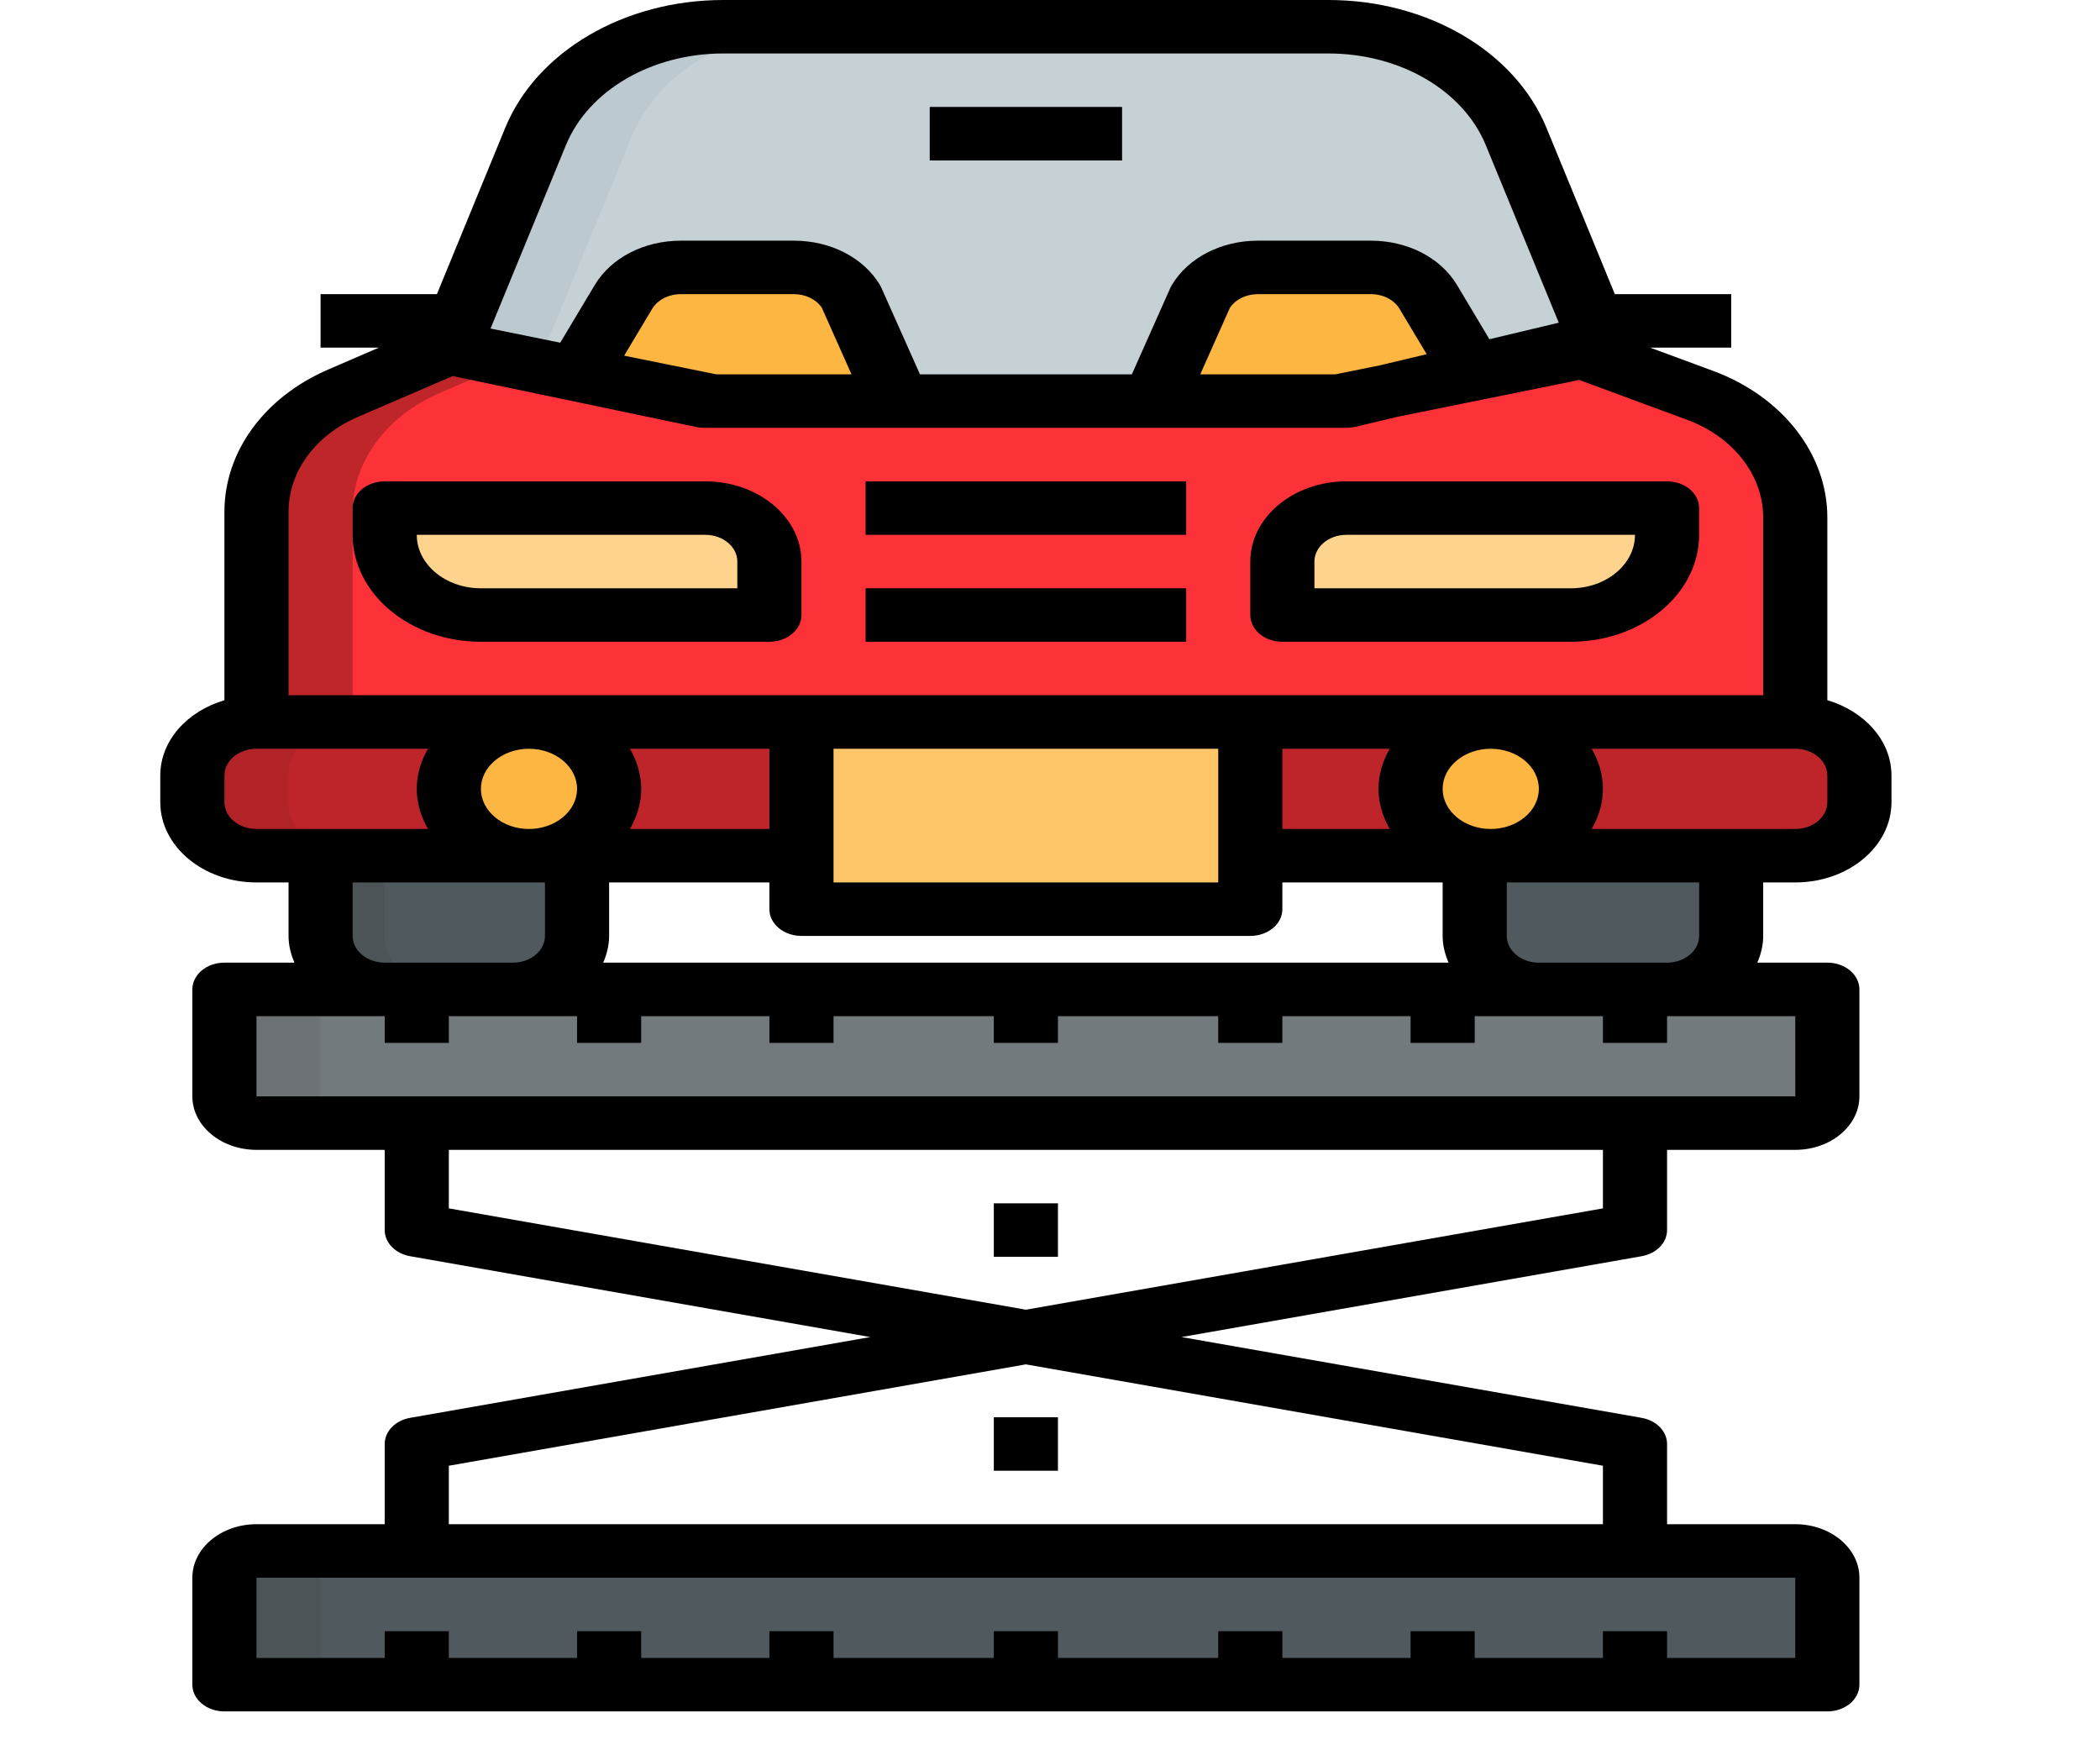 <svg width="37" height="31" viewBox="0 0 37 31" fill="none" xmlns="http://www.w3.org/2000/svg">
<g clip-path="url(#clip0)">
<path d="M31.631 15.075H4.519C3.895 15.075 3.389 14.653 3.389 14.133V13.662C3.389 13.141 3.895 12.72 4.519 12.72H31.631C32.255 12.72 32.761 13.141 32.761 13.662V14.133C32.761 14.653 32.255 15.075 31.631 15.075Z" fill="#BD252A"/>
<g opacity="0.5">
<path opacity="0.5" d="M5.084 14.133V13.662C5.084 13.141 5.589 12.72 6.213 12.72H4.519C3.895 12.72 3.389 13.141 3.389 13.662V14.133C3.389 14.653 3.895 15.075 4.519 15.075H6.213C5.589 15.075 5.084 14.653 5.084 14.133Z" fill="#8E1C20"/>
</g>
<path d="M7.908 6.124L12.556 7.066H23.595L28.242 6.124L26.713 2.404C26.238 1.25 24.906 0.471 23.406 0.471H12.744C11.244 0.471 9.911 1.25 9.437 2.404L7.908 6.124Z" fill="#C6D1D6"/>
<g opacity="0.5">
<path opacity="0.5" d="M11.132 2.404C11.606 1.25 12.938 0.471 14.438 0.471H12.744C11.244 0.471 9.911 1.25 9.437 2.404L7.908 6.124L12.556 7.066H14.25L9.602 6.124L11.132 2.404Z" fill="#A0B2BA"/>
</g>
<path d="M10.167 6.597L10.985 5.232C11.176 4.913 11.567 4.711 11.996 4.711H13.988C14.416 4.711 14.807 4.913 14.998 5.232L15.816 7.066" fill="#FCB641"/>
<path d="M25.983 6.597L25.166 5.232C24.974 4.913 24.583 4.711 24.154 4.711H22.162C21.734 4.711 21.343 4.913 21.152 5.232L20.334 7.066" fill="#FCB641"/>
<path d="M14.121 12.72H4.519V9.018C4.519 8.137 5.108 7.329 6.047 6.925L7.908 6.124L12.409 7.066H23.723L27.677 6.124L29.95 6.963C30.972 7.34 31.631 8.185 31.631 9.117V12.72H22.029" fill="#FD3238"/>
<path d="M7.742 6.926L9.048 6.363L7.908 6.124L6.047 6.926C5.108 7.33 4.519 8.137 4.519 9.018V12.72H6.213V9.018C6.213 8.137 6.803 7.33 7.742 6.926Z" fill="#BE262A"/>
<path d="M9.037 17.43H6.778C6.154 17.43 5.648 17.009 5.648 16.488V15.075H10.167V16.488C10.167 17.009 9.662 17.43 9.037 17.43Z" fill="#50595D"/>
<g opacity="0.5">
<path opacity="0.5" d="M6.778 16.488V15.075H5.648V16.488C5.648 17.009 6.154 17.43 6.778 17.43H7.908C7.284 17.43 6.778 17.009 6.778 16.488Z" fill="#414547"/>
</g>
<path d="M29.372 17.43H27.113C26.488 17.43 25.983 17.009 25.983 16.488V15.075H30.502V16.488C30.502 17.009 29.996 17.43 29.372 17.43Z" fill="#50595D"/>
<path d="M27.677 10.835H22.594V9.893C22.594 9.372 23.099 8.951 23.723 8.951H29.372V9.422C29.372 10.203 28.613 10.835 27.677 10.835Z" fill="#FDD38D"/>
<path d="M8.473 10.835H13.556V9.893C13.556 9.372 13.051 8.951 12.427 8.951H6.778V9.422C6.778 10.203 7.537 10.835 8.473 10.835Z" fill="#FDD38D"/>
<path d="M9.32 15.075C10.1 15.075 10.732 14.548 10.732 13.897C10.732 13.247 10.1 12.72 9.32 12.72C8.54 12.72 7.908 13.247 7.908 13.897C7.908 14.548 8.54 15.075 9.32 15.075Z" fill="#FCB641"/>
<path d="M26.265 15.075C27.045 15.075 27.677 14.548 27.677 13.897C27.677 13.247 27.045 12.72 26.265 12.72C25.485 12.72 24.853 13.247 24.853 13.897C24.853 14.548 25.485 15.075 26.265 15.075Z" fill="#FCB641"/>
<path d="M22.029 12.72H14.121V16.017H22.029V12.72Z" fill="#FDC567"/>
<path d="M27.677 11.306H22.594C22.282 11.306 22.029 11.096 22.029 10.835V9.893C22.029 9.114 22.789 8.48 23.723 8.48H29.372C29.684 8.48 29.937 8.69 29.937 8.951V9.422C29.937 10.461 28.923 11.306 27.677 11.306ZM23.159 10.364H27.677C28.3 10.364 28.807 9.942 28.807 9.422H23.723C23.412 9.422 23.159 9.633 23.159 9.893V10.364Z" fill="black"/>
<path d="M13.556 11.306H8.473C7.227 11.306 6.213 10.461 6.213 9.422V8.951C6.213 8.69 6.466 8.48 6.778 8.48H12.427C13.361 8.48 14.121 9.114 14.121 9.893V10.835C14.121 11.096 13.868 11.306 13.556 11.306ZM7.343 9.422C7.343 9.942 7.85 10.364 8.473 10.364H12.991V9.893C12.991 9.633 12.738 9.422 12.427 9.422H7.343Z" fill="black"/>
<path d="M20.899 8.48H15.251V9.422H20.899V8.48Z" fill="black"/>
<path d="M20.899 10.364H15.251V11.306H20.899V10.364Z" fill="black"/>
<path d="M19.77 1.884H16.381V2.827H19.77V1.884Z" fill="black"/>
<path d="M32.196 29.679H3.954V27.795C3.954 27.535 4.207 27.323 4.519 27.323H31.631C31.943 27.323 32.196 27.535 32.196 27.795V29.679Z" fill="#50595D"/>
<g opacity="0.5">
<path opacity="0.5" d="M6.213 27.323H4.519C4.207 27.323 3.954 27.535 3.954 27.795V29.679H5.648V27.795C5.648 27.535 5.901 27.323 6.213 27.323Z" fill="#414547"/>
</g>
<path d="M31.631 19.786H4.519C4.207 19.786 3.954 19.575 3.954 19.315V17.43H32.196V19.315C32.196 19.575 31.943 19.786 31.631 19.786Z" fill="#737A7D"/>
<g opacity="0.5">
<path opacity="0.5" d="M5.648 19.315V17.43H3.954V19.315C3.954 19.575 4.207 19.786 4.519 19.786H6.213C5.901 19.786 5.648 19.575 5.648 19.315Z" fill="#565C5E"/>
</g>
<path d="M18.64 21.199H17.51V22.141H18.64V21.199Z" fill="black"/>
<path d="M18.64 24.968H17.51V25.91H18.64V24.968Z" fill="black"/>
<path d="M32.196 12.335V9.117C32.196 7.999 31.404 6.984 30.178 6.532L29.073 6.124H30.502V5.182H28.452L27.247 2.251C26.693 0.904 25.15 0 23.406 0H12.744C11 0 9.456 0.904 8.902 2.251L7.698 5.182H5.648V6.124H6.676L5.789 6.507C4.657 6.994 3.954 7.956 3.954 9.019V12.336C3.298 12.53 2.824 13.048 2.824 13.662V14.133C2.824 14.912 3.584 15.546 4.519 15.546H5.084V16.488C5.084 16.654 5.124 16.811 5.188 16.959H3.954C3.642 16.959 3.389 17.17 3.389 17.43V19.315C3.389 19.834 3.896 20.257 4.519 20.257H6.778V21.67C6.778 21.893 6.965 22.085 7.227 22.131L15.333 23.555L7.227 24.978C6.965 25.024 6.778 25.216 6.778 25.439V26.852H4.519C3.896 26.852 3.389 27.275 3.389 27.794V29.679C3.389 29.939 3.642 30.15 3.954 30.15H32.196C32.508 30.15 32.761 29.939 32.761 29.679V27.794C32.761 27.275 32.254 26.852 31.631 26.852H29.372V25.439C29.372 25.216 29.185 25.024 28.923 24.978L20.817 23.555L28.923 22.131C29.185 22.085 29.372 21.893 29.372 21.67V20.257H31.631C32.254 20.257 32.761 19.834 32.761 19.315V17.43C32.761 17.17 32.508 16.959 32.196 16.959H30.962C31.026 16.811 31.066 16.654 31.066 16.488V15.546H31.631C32.566 15.546 33.326 14.912 33.326 14.133V13.662C33.326 13.048 32.852 12.53 32.196 12.335ZM9.971 2.557C10.368 1.591 11.483 0.942 12.744 0.942H23.405C24.667 0.942 25.781 1.591 26.178 2.557L27.464 5.685L26.242 5.976L25.671 5.021C25.382 4.539 24.801 4.24 24.154 4.24H22.162C21.516 4.24 20.936 4.539 20.647 5.021C20.638 5.036 20.63 5.052 20.622 5.068L19.942 6.595H16.209L15.528 5.068C15.521 5.052 15.513 5.036 15.504 5.021C15.215 4.539 14.634 4.24 13.988 4.24H11.996C11.349 4.24 10.769 4.539 10.479 5.021L9.871 6.037L8.643 5.788L9.971 2.557ZM25.137 6.24L24.313 6.436L23.527 6.595H21.147L21.669 5.424C21.768 5.274 21.956 5.182 22.162 5.182H24.154C24.37 5.182 24.564 5.282 24.66 5.443L25.137 6.24ZM15.003 6.595H12.623L10.997 6.266L11.489 5.443C11.586 5.282 11.78 5.182 11.996 5.182H13.988C14.194 5.182 14.382 5.274 14.481 5.424L15.003 6.595ZM5.084 9.019C5.084 8.311 5.552 7.669 6.306 7.344L7.977 6.625L12.271 7.523C12.316 7.533 12.363 7.537 12.409 7.537H12.555H23.594H23.723C23.776 7.537 23.828 7.531 23.879 7.52L24.607 7.346L27.825 6.694L29.721 7.394C30.538 7.695 31.066 8.372 31.066 9.117V12.248H22.029H14.121H5.084V9.019ZM9.32 14.604C8.853 14.604 8.473 14.287 8.473 13.897C8.473 13.508 8.853 13.191 9.32 13.191C9.787 13.191 10.167 13.508 10.167 13.897C10.167 14.287 9.787 14.604 9.32 14.604ZM11.099 13.191H13.556V14.604H11.099C11.222 14.389 11.297 14.151 11.297 13.897C11.297 13.643 11.222 13.405 11.099 13.191ZM13.556 15.546V16.017C13.556 16.278 13.809 16.488 14.121 16.488H22.029C22.341 16.488 22.594 16.278 22.594 16.017V15.546H25.418V16.488C25.418 16.654 25.459 16.811 25.522 16.959H10.628C10.691 16.811 10.732 16.654 10.732 16.488V15.546H13.556ZM14.686 15.546V13.191H21.464V15.546H14.686ZM24.486 14.604H22.594V13.191H24.486C24.363 13.405 24.288 13.643 24.288 13.897C24.288 14.151 24.363 14.389 24.486 14.604ZM25.418 13.897C25.418 13.508 25.798 13.191 26.265 13.191C26.732 13.191 27.113 13.508 27.113 13.897C27.113 14.287 26.732 14.604 26.265 14.604C25.798 14.604 25.418 14.287 25.418 13.897ZM4.519 14.604C4.208 14.604 3.954 14.393 3.954 14.133V13.662C3.954 13.402 4.208 13.191 4.519 13.191H7.541C7.418 13.405 7.343 13.643 7.343 13.897C7.343 14.151 7.418 14.389 7.541 14.604H5.648H4.519ZM6.213 16.488V15.546H9.602V16.488C9.602 16.748 9.349 16.959 9.037 16.959H6.778C6.467 16.959 6.213 16.748 6.213 16.488ZM31.631 27.794V29.208H29.372V28.737H28.242V29.208H25.983V28.737H24.853V29.208H22.594V28.737H21.464V29.208H18.64V28.737H17.51V29.208H14.686V28.737H13.556V29.208H11.297V28.737H10.167V29.208H7.908V28.737H6.778V29.208H4.519V27.794H31.631ZM28.242 25.822V26.852H7.908V25.822L18.075 24.036L28.242 25.822ZM28.242 21.288L18.075 23.073L7.908 21.288V20.257H28.242V21.288ZM31.632 19.315H4.519V17.902H6.778V18.373H7.908V17.902H9.037H10.167V18.373H11.297V17.902H13.556V18.373H14.686V17.902H17.51V18.373H18.64V17.902H21.464V18.373H22.594V17.902H24.853V18.373H25.983V17.902H27.113H28.242V18.373H29.372V17.902H31.631L31.632 19.315ZM27.113 16.959C26.801 16.959 26.548 16.748 26.548 16.488V15.546H29.937V16.488C29.937 16.748 29.683 16.959 29.372 16.959H27.113ZM32.196 14.133C32.196 14.393 31.942 14.604 31.631 14.604H30.502H28.044C28.167 14.389 28.242 14.151 28.242 13.897C28.242 13.643 28.167 13.405 28.044 13.191H31.631C31.942 13.191 32.196 13.402 32.196 13.662V14.133Z" fill="black"/>
</g>
<defs>
<clipPath id="clip0">
<rect width="36.15" height="30.15" fill="white"/>
</clipPath>
</defs>
</svg>
